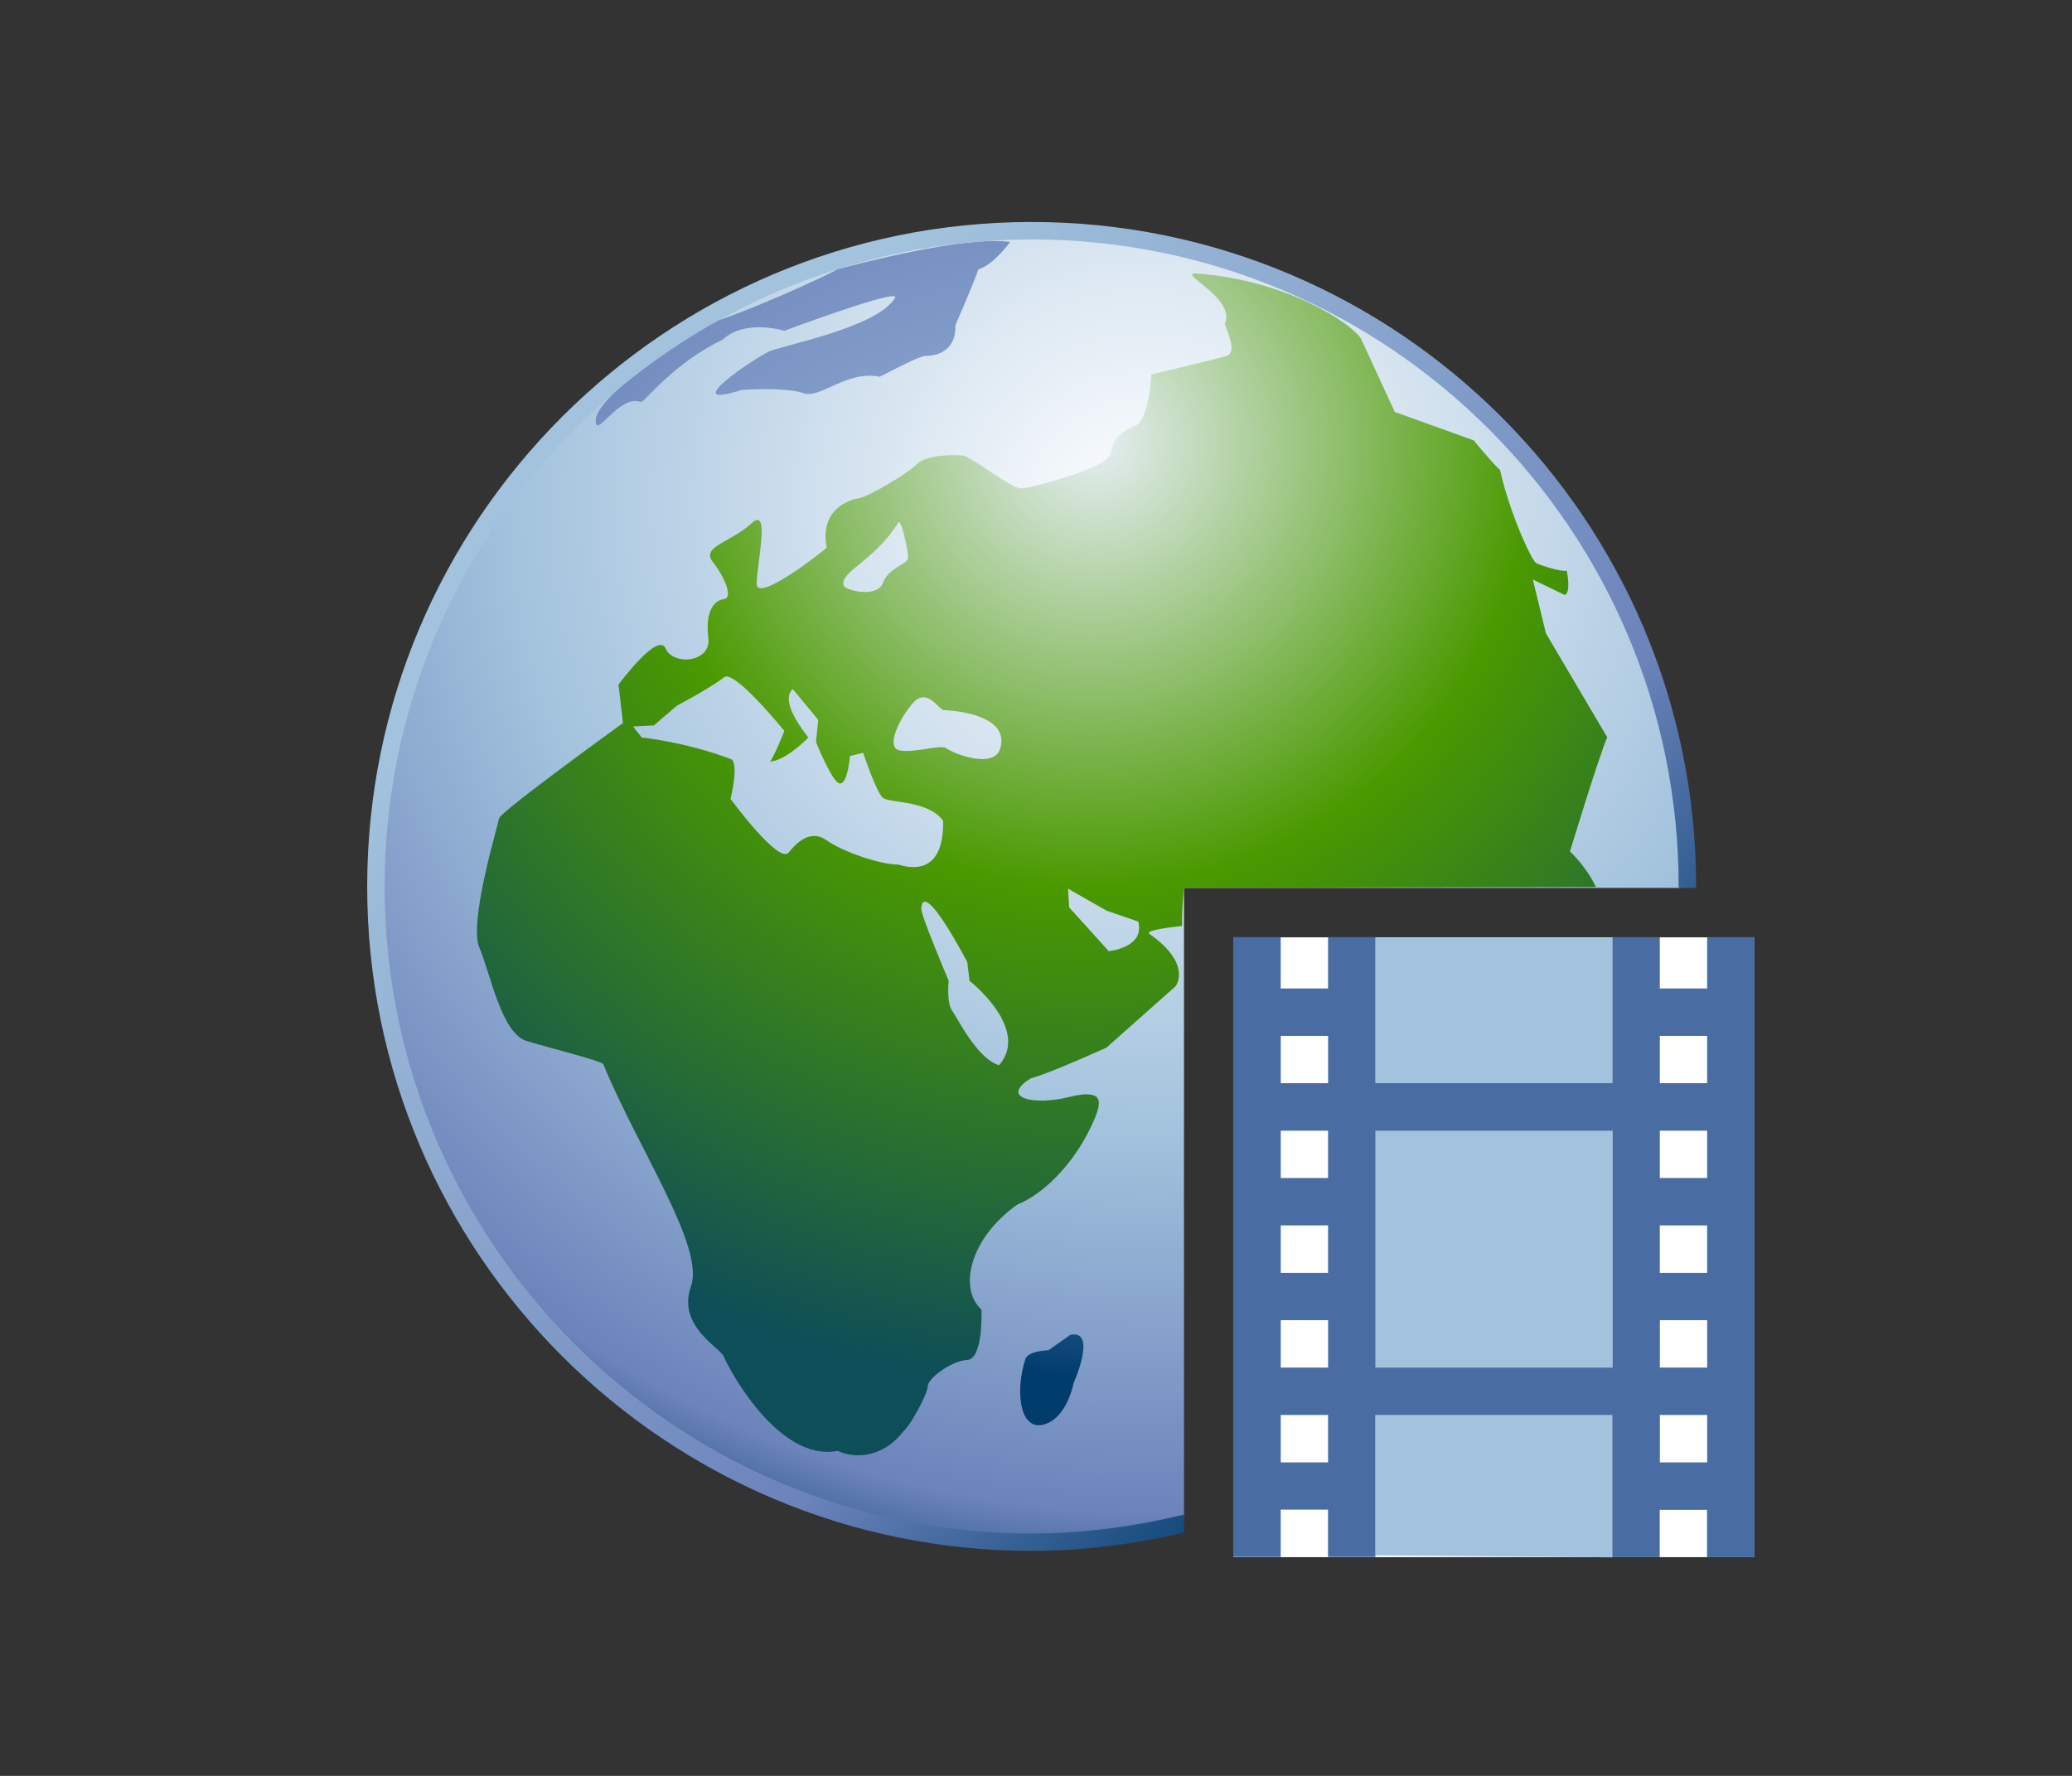 <?xml version="1.0" encoding="UTF-8"?>
<svg xmlns="http://www.w3.org/2000/svg" xmlns:xlink="http://www.w3.org/1999/xlink" contentScriptType="text/ecmascript" width="42" baseProfile="tiny" zoomAndPan="magnify" contentStyleType="text/css" viewBox="0 0 42 36" height="36" preserveAspectRatio="xMidYMid meet" version="1.1">
    <rect x="0" y="0" width="42" height="36" fill="#333333" stroke="none"/>
    <g>
        <radialGradient gradientTransform="matrix(1 0 0 -1 694.626 1031.969)" id="XMLID_34_" gradientUnits="userSpaceOnUse" xlink:show="other" xlink:type="simple" r="24.351" cx="-671.117" fx="-671.553" cy="1022.484" fy="1021.404" xlink:actuate="onLoad">
            <stop stop-color="#ffffff" offset="0"/>
            <stop stop-color="#a2c2dd" offset="0.534"/>
            <stop stop-color="#6c83bb" offset="0.865"/>
            <stop stop-color="#003d6d" offset="1"/>
        </radialGradient>
        <path fill="url(#XMLID_34_)" d="M 24.0 18.0 L 34.07 18.0 C 34.07 17.99 34.073 17.98 34.073 17.971 C 34.073 10.701 28.179 4.809 20.912 4.809 C 13.644 4.809 7.751 10.701 7.751 17.971 C 7.751 25.238 13.644 31.131 20.912 31.131 C 21.976 31.131 23.008 30.99 24 30.752 L 24 18.0 z "/>
        <radialGradient gradientTransform="matrix(1 0 0 1 909.146 -1840.343)" gradientUnits="userSpaceOnUse" xlink:type="simple" r="20.374" xlink:actuate="onLoad" cx="-887.491" id="XMLID_35_" cy="1856.744" xlink:show="other">
            <stop stop-color="#a2c2dd" offset="0"/>
            <stop stop-color="#a2c2dd" offset="0.1"/>
            <stop stop-color="#6c83bb" offset="0.714"/>
            <stop stop-color="#003d6d" offset="0.989"/>
            <stop stop-color="#003d6d" offset="1"/>
        </radialGradient>
        <path fill="url(#XMLID_35_)" d="M 14.297 6.572 C 13.698 6.928 12.098 8.061 12.076 8.506 C 12.055 8.949 12.535 7.985 12.988 8.149 C 13.076 8.149 13.628 7.376 14.653 6.883 C 15.098 6.461 15.899 6.705 15.899 6.705 C 15.899 6.705 18.275 5.817 18.142 6.039 C 17.78 6.645 15.875 6.994 15.586 7.127 C 15.297 7.261 13.698 8.328 15.031 7.905 C 15.276 7.884 15.964 7.861 16.298 7.973 C 16.633 8.083 17.176 7.5 17.831 7.638 C 18.099 7.503 18.632 7.216 18.765 7.216 C 18.898 7.216 19.388 7.171 19.365 6.595 C 19.365 6.595 19.723 5.781 19.832 5.46 C 20.131 5.378 20.476 4.905 20.476 4.905 C 19.544 4.772 17.299 5.373 16.967 5.46 C 16.896 5.527 15.008 6.396 14.297 6.572 z "/>
        <radialGradient gradientTransform="matrix(1 0 0 1 909.146 -1840.343)" gradientUnits="userSpaceOnUse" xlink:type="simple" r="14.935" xlink:actuate="onLoad" cx="-886.16" id="XMLID_36_" cy="1853.491" xlink:show="other">
            <stop stop-color="#a2c2dd" offset="0"/>
            <stop stop-color="#a2c2dd" offset="0.1"/>
            <stop stop-color="#6c83bb" offset="0.714"/>
            <stop stop-color="#003d6d" offset="0.989"/>
            <stop stop-color="#003d6d" offset="1"/>
        </radialGradient>
        <path fill="url(#XMLID_36_)" d="M 21.697 27.059 L 21.252 27.372 C 21.252 27.372 20.842 27.378 20.785 27.551 C 20.584 28.165 20.652 28.99 21.139 28.882 C 21.629 28.77 21.762 28.036 21.762 28.036 C 21.762 28.036 22.252 26.947 21.697 27.059 z "/>
        <radialGradient gradientTransform="matrix(1 0 0 -1 909.146 297.949)" id="XMLID_37_" gradientUnits="userSpaceOnUse" xlink:show="other" xlink:type="simple" r="20.411" cx="-887.324" fx="-886.903" cy="289.03" fy="288.976" xlink:actuate="onLoad">
            <stop stop-color="#e6eef4" offset="0"/>
            <stop stop-color="#4a9900" offset="0.444"/>
            <stop stop-color="#0e4e58" offset="0.938"/>
            <stop stop-color="#0e4e58" offset="1"/>
        </radialGradient>
        <path fill="url(#XMLID_37_)" d="M 27.585 6.861 L 28.273 8.351 L 29.872 8.927 C 29.872 8.927 30.273 9.415 30.406 9.527 C 30.605 10.416 31.051 11.371 31.138 11.415 C 31.225 11.459 31.626 11.592 31.76 11.57 C 31.849 12.06 31.715 12.06 31.715 12.06 L 31.071 11.748 L 31.336 12.838 L 32.58 14.948 C 32.425 15.282 31.824 17.26 31.824 17.26 C 31.824 17.26 32.151 17.559 32.35 17.982 C 31.25 17.981 24.0 18.0 24.0 18.0 C 24.0 18.0 23.96 18.334 23.96 18.77 C 23.57 18.813 23.234 18.869 23.294 18.928 C 24.184 19.549 23.828 19.994 23.828 19.994 L 22.427 21.238 C 22.427 21.238 21.25 21.771 20.895 21.859 C 20.251 22.259 20.961 22.416 21.672 22.238 C 22.383 22.06 22.317 22.349 22.205 22.638 C 21.805 23.615 21.095 24.236 20.627 24.414 C 19.651 25.102 19.427 26.125 19.894 26.547 C 19.894 26.547 19.939 27.547 19.605 27.568 C 19.272 27.591 18.805 27.947 18.805 28.101 C 18.805 28.257 18.451 28.902 18.316 29.011 C 17.849 29.611 17.249 29.544 16.982 29.411 C 15.759 29.651 14.739 27.679 14.672 27.501 C 14.606 27.323 13.717 26.88 14.006 26.079 C 14.293 25.278 12.937 23.296 12.227 21.569 C 12.136 21.491 11.183 21.256 10.673 21.102 C 10.162 20.946 9.939 19.725 9.717 19.212 C 9.495 18.7 10.095 16.724 10.117 16.589 C 10.139 16.456 12.628 14.657 12.628 14.657 L 12.537 13.878 C 12.537 13.878 13.339 12.79 13.491 13.146 C 13.647 13.501 14.427 13.433 14.358 12.924 C 14.291 12.413 14.471 12.167 14.669 12.146 C 14.869 12.123 14.692 11.703 14.448 11.39 C 14.204 11.079 14.825 10.99 15.227 10.613 C 15.628 10.234 15.338 11.435 15.338 11.835 C 15.338 12.235 16.693 11.168 16.759 11.102 C 16.604 10.325 17.227 10.124 17.404 10.102 C 17.582 10.08 18.383 9.613 18.582 9.412 C 18.781 9.214 19.338 9.214 19.516 9.235 C 19.693 9.256 20.492 9.901 20.693 9.901 C 20.893 9.901 22.47 9.479 22.516 9.19 C 22.561 8.901 22.715 8.745 23.005 8.635 C 23.293 8.524 23.338 7.589 23.338 7.589 C 23.338 7.589 24.671 7.279 24.87 7.212 C 25.07 7.145 24.892 6.746 24.827 6.568 C 25.07 6.035 23.805 5.511 24.269 5.545 C 26.095 5.684 27.384 6.55 27.585 6.861 z M 12.831 14.727 L 13.009 14.95 C 13.009 14.95 13.927 15.044 14.836 15.397 C 14.974 15.536 14.808 16.194 14.808 16.194 C 14.808 16.194 15.785 17.526 15.985 17.284 C 16.184 17.038 16.451 16.815 16.762 17.038 C 17.074 17.26 17.829 17.526 18.207 17.526 C 18.364 17.571 19.139 17.815 19.117 16.639 C 18.812 16.215 18.029 16.284 17.895 16.172 C 17.762 16.06 17.496 15.26 17.496 15.26 L 17.229 15.327 C 17.229 15.327 17.185 15.883 17.03 15.883 C 16.874 15.883 16.54 15.039 16.54 15.039 L 16.586 14.594 L 16.075 13.974 C 16.075 13.974 15.741 14.128 16.386 14.951 C 16.386 14.951 15.94 15.417 15.609 15.438 C 15.698 15.328 15.899 14.817 15.899 14.817 C 15.899 14.817 14.883 13.56 14.676 13.729 C 14.433 13.928 13.721 14.305 13.721 14.305 L 13.254 14.705 L 12.831 14.727 z M 18.208 10.594 C 17.73 11.365 17.035 11.584 17.096 11.86 C 17.121 11.973 17.787 12.128 17.896 11.817 C 18.009 11.504 18.408 11.438 18.408 11.305 C 18.408 11.172 18.27 10.494 18.208 10.594 z M 19.119 14.394 C 19.009 14.349 18.786 13.95 18.519 14.237 C 18.253 14.526 17.919 15.171 18.253 15.216 C 18.586 15.261 19.075 15.083 19.185 15.171 C 19.298 15.261 20.148 15.61 20.276 15.171 C 20.493 14.426 19.119 14.394 19.119 14.394 z M 18.674 18.415 C 18.664 18.551 19.23 19.883 19.23 19.883 C 19.23 19.883 19.184 20.326 19.297 20.483 C 19.409 20.639 19.807 21.461 20.252 21.594 C 20.893 20.854 19.653 19.883 19.653 19.883 L 19.607 19.504 C 19.607 19.504 18.719 17.793 18.674 18.415 z M 21.65 18.016 L 21.672 18.393 L 22.474 19.281 C 22.474 19.281 23.207 19.216 23.074 18.683 L 22.43 18.46 L 21.65 18.016 z "/>
        <g>
            <rect x="24.999" width="10.565" fill="#ffffff" y="19.001" height="12.565"/>
            <rect x="33.646" width="0.959" fill="none" y="22.921" height="0.959"/>
            <rect x="33.645" width="0.961" fill="none" y="24.844" height="0.959"/>
            <rect x="33.645" width="0.961" fill="none" y="20.999" height="0.959"/>
            <rect x="25.961" width="0.96" fill="none" y="20.999" height="0.959"/>
            <rect x="33.646" width="0.959" fill="none" y="26.762" height="0.961"/>
            <rect x="25.961" width="0.96" fill="none" y="28.686" height="0.959"/>
            <rect x="33.645" width="0.961" fill="none" y="28.686" height="0.959"/>
            <rect x="25.961" width="0.96" fill="none" y="22.921" height="0.959"/>
            <rect x="25.96" width="0.961" fill="none" y="24.841" height="0.96"/>
            <rect x="25.96" width="0.961" fill="none" y="26.764" height="0.959"/>
            <polygon fill="#a2c2dd" points="32.684,31.57 32.684,19.005 27.882,19.005 27.882,31.529   "/>
            <path fill="#496da2" d="M 34.604 18.997 L 34.604 20.038 L 33.645 20.038 L 33.645 18.997 L 32.684 18.997 L 32.684 19.005 L 32.684 21.958 L 27.881 21.958 L 27.881 19.005 L 27.881 18.997 L 26.92 18.997 L 26.92 20.038 L 25.96 20.038 L 25.96 18.997 L 24.998 18.997 L 24.998 31.562 L 25.96 31.562 L 25.96 30.603 L 26.919 30.603 L 26.919 31.562 L 27.88 31.562 L 27.88 31.55 L 27.88 28.683 L 32.682 28.683 L 32.682 31.55 L 32.682 31.566 L 33.643 31.566 L 33.643 30.607 L 34.602 30.607 L 34.602 31.566 L 35.565 31.566 L 35.565 18.997 L 34.604 18.997 z M 33.646 26.762 L 34.605 26.762 L 34.605 27.723 L 33.646 27.723 L 33.646 26.762 z M 34.604 23.88 L 33.645 23.88 L 33.645 22.921 L 34.604 22.921 L 34.604 23.88 z M 34.604 24.841 L 34.604 25.803 L 33.645 25.803 L 33.645 24.841 L 34.604 24.841 z M 34.604 20.999 L 34.604 21.958 L 33.645 21.958 L 33.645 20.999 L 34.604 20.999 z M 27.882 22.921 L 32.686 22.921 L 32.686 27.725 L 27.882 27.725 L 27.882 22.921 z M 26.921 20.999 L 26.921 21.958 L 25.961 21.958 L 25.961 20.999 L 26.921 20.999 z M 25.961 25.803 L 25.961 24.841 L 26.92 24.841 L 26.92 25.803 L 25.961 25.803 L 25.961 25.803 z M 26.921 26.762 L 26.921 27.723 L 25.961 27.723 L 25.961 26.762 L 26.921 26.762 z M 25.961 23.88 L 25.961 22.921 L 26.92 22.921 L 26.92 23.88 L 25.961 23.88 z M 25.961 29.645 L 25.961 28.684 L 26.92 28.684 L 26.92 29.645 L 25.961 29.645 z M 33.646 29.645 L 33.646 28.684 L 34.605 28.684 L 34.605 29.645 L 33.646 29.645 z "/>
        </g>
        <linearGradient x1="-683.362" gradientTransform="matrix(1 0 0 -1 694.626 1031.969)" y1="1023.648" x2="-664.362" gradientUnits="userSpaceOnUse" y2="1004.648" xlink:type="simple" xlink:actuate="onLoad" id="XMLID_38_" xlink:show="other">
            <stop stop-color="#a2c2dd" offset="0"/>
            <stop stop-color="#a2c2dd" offset="0.1"/>
            <stop stop-color="#6c83bb" offset="0.714"/>
            <stop stop-color="#003d6d" offset="0.989"/>
            <stop stop-color="#003d6d" offset="1"/>
        </linearGradient>
        <path fill="url(#XMLID_38_)" d="M 24.0 30.703 C 23.008 30.943 21.977 31.086 20.912 31.086 C 13.681 31.086 7.797 25.203 7.797 17.971 C 7.797 10.739 13.68 4.854 20.912 4.854 C 28.142 4.854 34.027 10.738 34.027 17.97 C 34.027 17.98 34.025 17.99 34.025 17.999 L 34.379 17.999 C 34.379 17.989 34.381 17.979 34.381 17.97 C 34.381 10.542 28.339 4.5 20.912 4.5 C 13.485 4.5 7.443 10.542 7.443 17.97 C 7.443 25.398 13.485 31.439 20.912 31.439 C 21.975 31.439 23.007 31.302 24.0 31.068 L 24.0 30.703 L 24.0 30.703 z "/>
        <rect width="42" fill="none" height="36"/>
    </g>
</svg>
